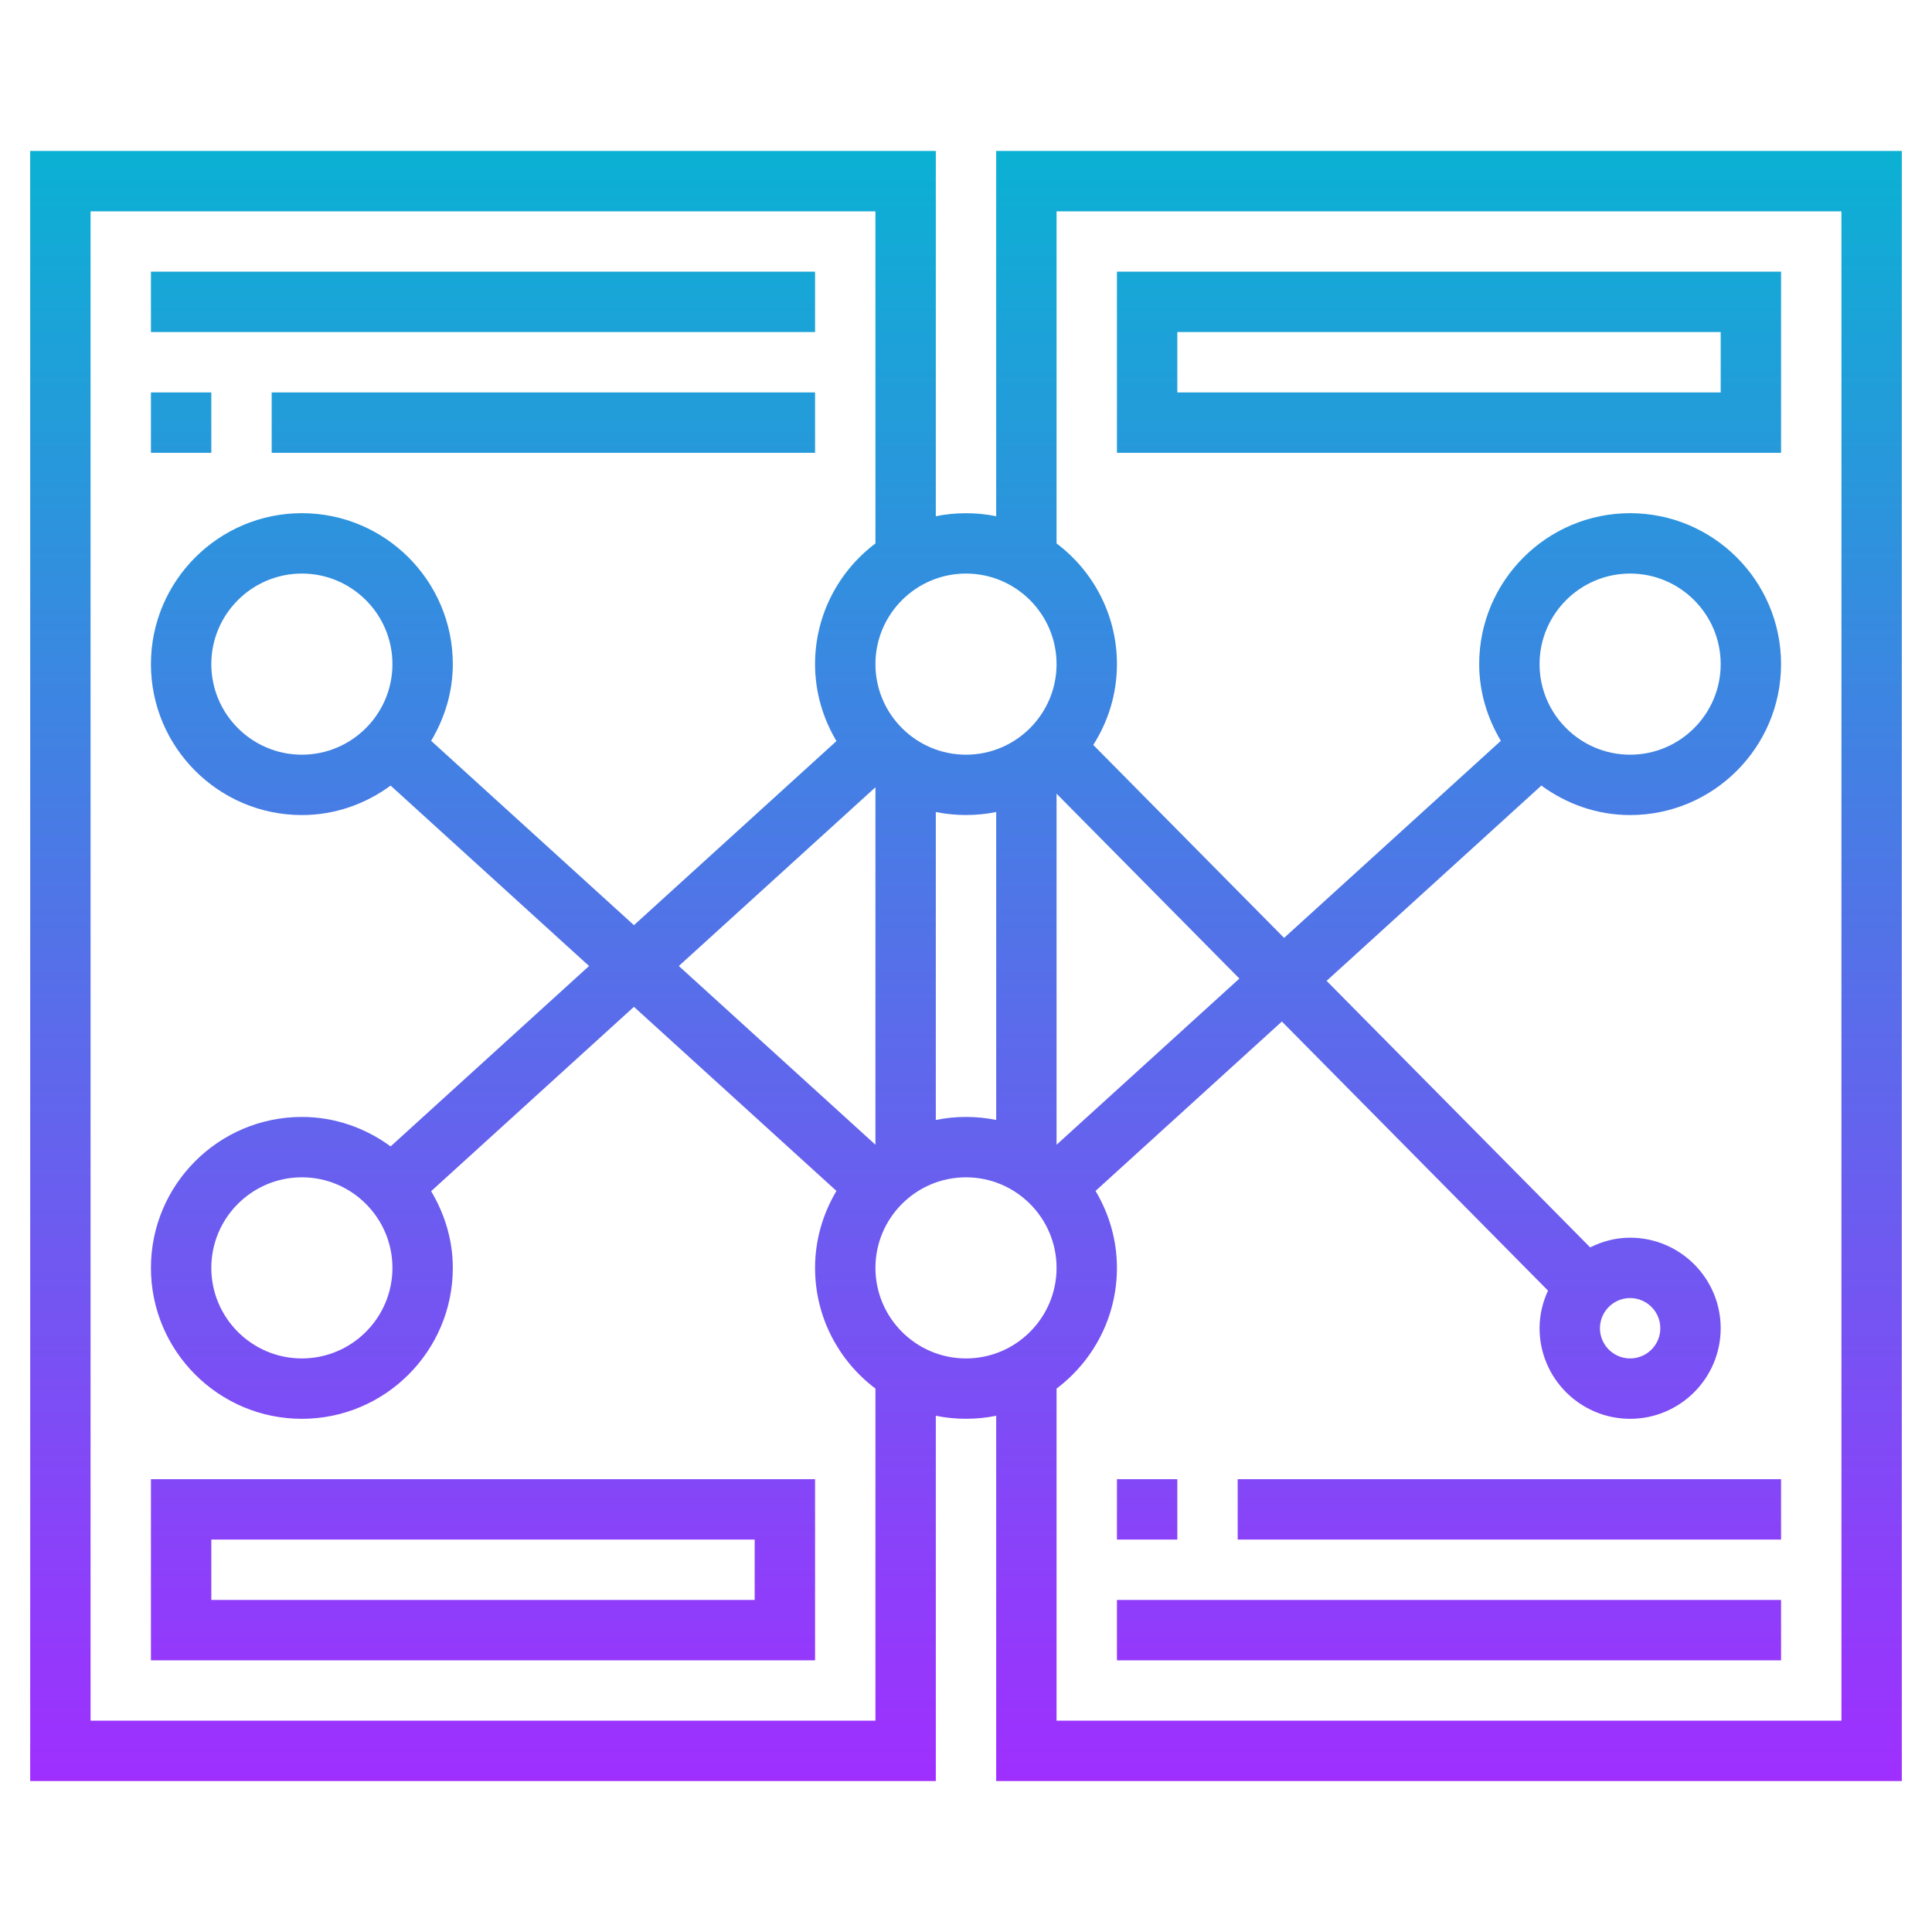 <svg id="Layer_5" enable-background="new 0 0 64 64" height="512" viewBox="0 0 64 64" width="512" xmlns="http://www.w3.org/2000/svg" xmlns:xlink="http://www.w3.org/1999/xlink"><linearGradient id="SVGID_1_" gradientUnits="userSpaceOnUse" x1="32" x2="32" y1="59" y2="5"><stop offset="0" stop-color="#9f2fff"/><stop offset="1" stop-color="#0bb1d3"/></linearGradient><path d="m33 17.101c-.646-.133-1.354-.133-2 0v-12.101h-30v54h30v-12.101c.646.133 1.354.133 2 0v12.101h30v-54h-30zm-4 39.899h-26v-50h26v11.002c-1.214.913-2 2.365-2 3.998 0 .932.263 1.801.709 2.549l-6.709 6.099-6.718-6.107c.446-.748.718-1.61.718-2.541 0-2.757-2.243-5-5-5s-5 2.243-5 5 2.243 5 5 5c1.102 0 2.112-.37 2.94-.976l6.573 5.976-6.573 5.976c-.828-.606-1.838-.976-2.94-.976-2.757 0-5 2.243-5 5s2.243 5 5 5 5-2.243 5-5c0-.931-.273-1.793-.718-2.541l6.718-6.107 6.709 6.099c-.446.748-.709 1.617-.709 2.549 0 1.633.786 3.085 2 3.998zm0-19.079-6.513-5.921 6.513-5.921zm-19-12.921c-1.654 0-3-1.346-3-3s1.346-3 3-3 3 1.346 3 3-1.346 3-3 3zm3 17c0 1.654-1.346 3-3 3s-3-1.346-3-3 1.346-3 3-3 3 1.346 3 3zm19 3c-1.654 0-3-1.346-3-3s1.346-3 3-3 3 1.346 3 3-1.346 3-3 3zm-1-7.899v-10.202c.646.133 1.354.133 2 0v10.201c-.323-.066-.658-.1-1-.1s-.677.034-1 .101zm4 .82v-11.629l6.056 6.124zm0-30.921h26v50h-26v-11.002c1.214-.913 2-2.365 2-3.998 0-.932-.263-1.801-.709-2.549l6.173-5.612 8.816 8.914c-.176.381-.28.801-.28 1.247 0 1.654 1.346 3 3 3s3-1.346 3-3-1.346-3-3-3c-.477 0-.923.122-1.324.321l-8.731-8.829 7.115-6.469c.828.607 1.838.977 2.94.977 2.757 0 5-2.243 5-5s-2.243-5-5-5-5 2.243-5 5c0 .931.273 1.794.718 2.541l-7.181 6.528-6.321-6.392c.494-.775.784-1.692.784-2.677 0-1.633-.786-3.085-2-3.998zm19 36c.551 0 1 .448 1 1s-.449 1-1 1-1-.448-1-1 .449-1 1-1zm-3-21c0-1.654 1.346-3 3-3s3 1.346 3 3-1.346 3-3 3-3-1.346-3-3zm-16 0c0 1.654-1.346 3-3 3s-3-1.346-3-3 1.346-3 3-3 3 1.346 3 3zm-28-7h-2v-2h2zm2-2h18v2h-18zm-4 42h22v-6h-22zm2-4h18v2h-18zm52-42h-22v6h22zm-2 4h-18v-2h18zm-30-2h-22v-2h22zm12 40h-2v-2h2zm2-2h18v2h-18zm-4 4h22v2h-22z" fill="url(#SVGID_1_)"/></svg>